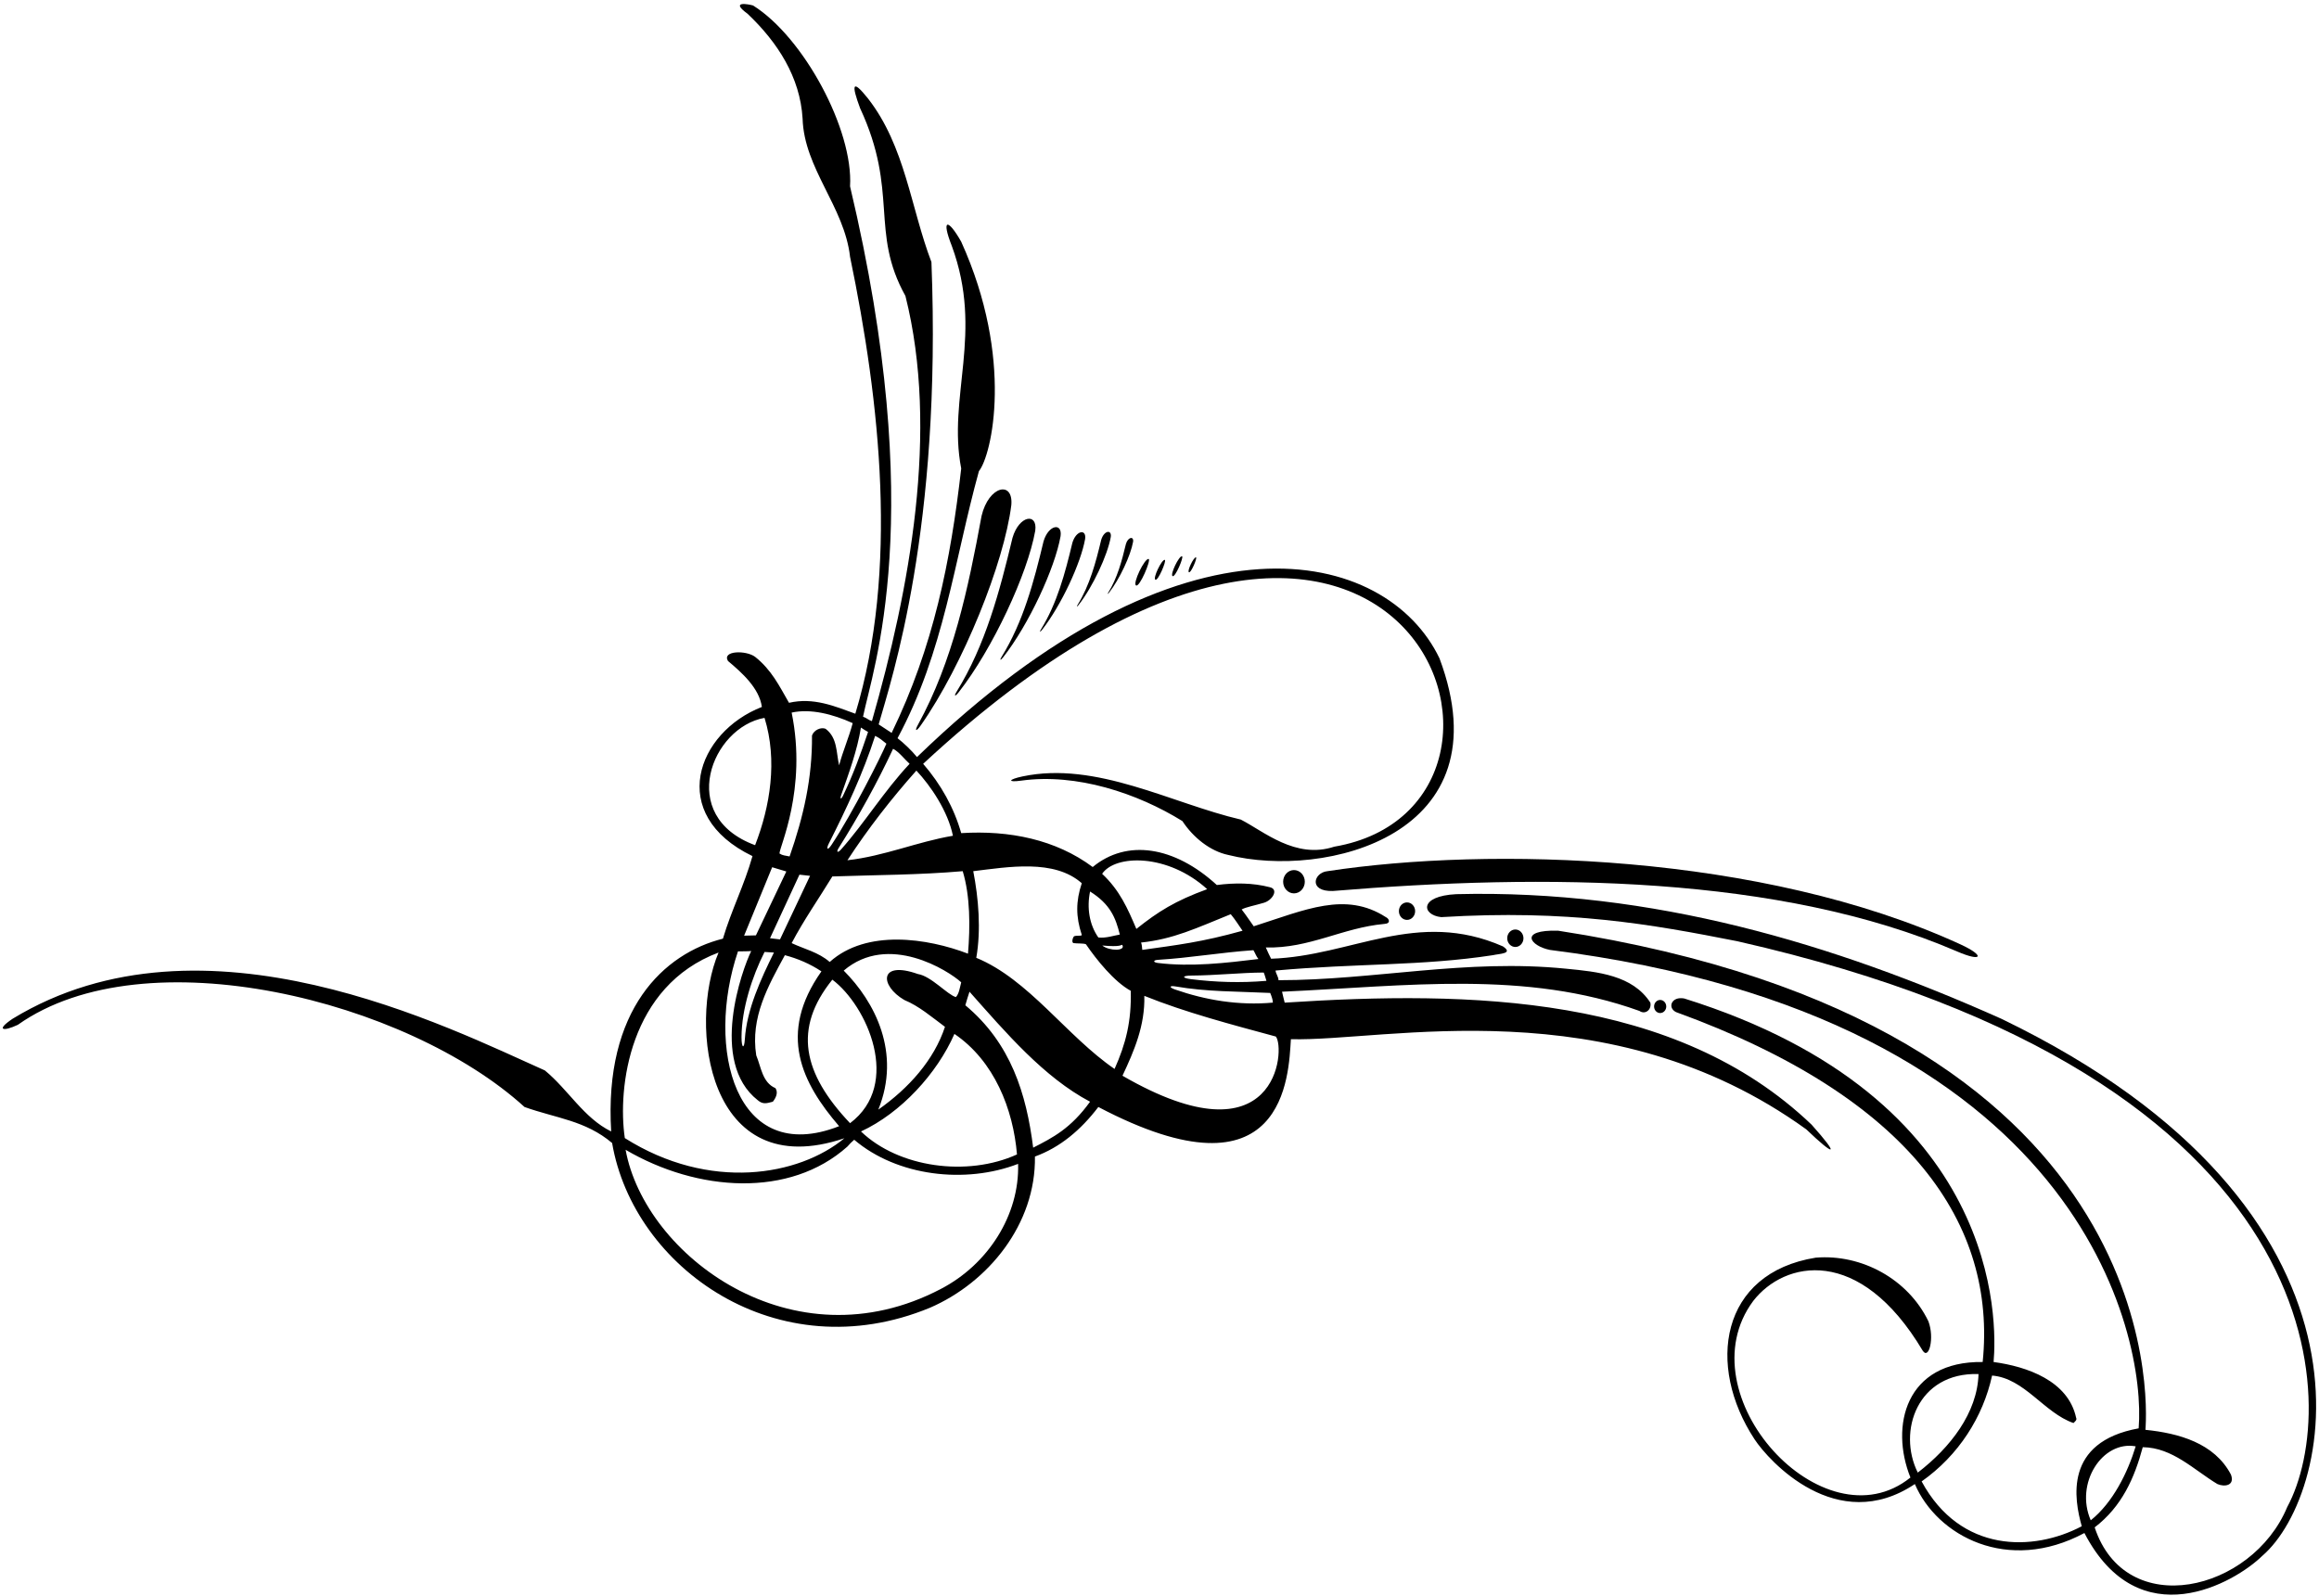 <?xml version="1.0" encoding="UTF-8"?>
<svg xmlns="http://www.w3.org/2000/svg" xmlns:xlink="http://www.w3.org/1999/xlink" width="517pt" height="356pt" viewBox="0 0 517 356" version="1.1">
<g id="surface1">
<path style=" stroke:none;fill-rule:nonzero;fill:rgb(0%,0%,0%);fill-opacity:1;" d="M 403.883 250.801 C 373.473 221.738 327.824 220.898 286.41 223.586 C 286.242 222.828 285.957 221.867 285.82 221.148 C 313.711 219.891 340.039 216.277 365.492 225.434 C 366.84 226.355 368.266 225.098 367.93 223.586 C 363.98 217.453 356.172 216.699 349.199 216.023 C 326.77 213.758 306.453 218.582 285.031 218.582 C 285.031 217.824 284.41 217.082 284.375 216.426 C 302.48 214.793 316.941 215.438 332.816 213.004 C 334.246 212.664 337.516 212.688 335.059 211.039 C 315.871 202.621 301.355 213.207 283.379 213.793 C 282.961 212.973 282.609 212.211 282.203 211.285 C 291.945 211.535 299.309 206.871 308.633 206.031 C 310.152 205.941 309.719 204.855 308.961 204.516 C 299.973 198.723 291.047 202.867 279.508 206.559 C 278.582 205.301 277.93 204.234 276.816 202.809 C 277.777 202.266 279.746 201.926 281.797 201.309 C 283.703 200.738 285.133 198.312 283.105 197.848 C 279.297 196.855 275.273 196.84 271.281 197.355 C 261.805 188.668 251.199 187.062 243.609 193.344 C 235.379 187.215 225.047 185.113 214.293 185.785 C 212.695 180.156 209.797 174.938 205.809 170.328 C 312.461 71.414 351.738 179.539 297.453 188.809 C 288.801 191.664 281.746 185.363 276.621 182.762 C 261.184 179.164 244.449 169.656 227.949 173.141 C 224.785 173.809 224.508 174.52 227.68 174.078 C 240.004 172.371 253.582 176.887 263.602 183.098 C 266.035 186.793 269.816 189.816 273.848 190.656 C 295.141 196.027 335.77 186.48 320.922 146.809 C 309.172 122.297 264.191 110.949 204.438 168.824 C 203.148 167.254 201.434 165.652 200.098 164.617 C 210.512 145.246 212.695 125.137 218.242 105.062 C 221.098 101.531 226.137 80.07 214.293 53.902 C 211.27 48.57 209.82 48.82 212.191 54.828 C 219.363 74.316 211.184 88.43 214.293 104.473 C 211.941 125.137 208.105 144.242 198.781 163.438 C 197.773 162.766 196.895 162.207 195.891 161.535 C 198.746 151.453 209.977 117.945 207.656 58.441 C 203.035 46.344 201.828 32.633 193.512 21.965 C 189.941 17.48 189.805 18.898 191.75 24.125 C 200.441 42.82 193.867 51.613 201.859 66 C 209.422 96.074 202.781 131.488 194.383 160.805 C 193.66 160.609 193.312 160.141 192.406 159.82 C 194.504 149.402 206.996 115.191 189.512 41.555 C 190.27 28.957 179.203 8.324 167.891 1.223 C 166.918 0.941 162.613 0.105 166.652 3.062 C 173.355 9.406 178.391 17.219 178.93 26.438 C 179.266 37.609 188.254 46.094 189.512 57.266 C 196.23 89.688 200.348 127.152 190.688 159.156 C 186.066 157.477 181.363 155.461 175.902 156.723 C 173.719 152.941 172.039 149.414 168.344 146.473 C 166.328 144.961 160.91 145.066 162.297 147.398 C 165.402 150 169.27 153.445 169.855 157.645 C 155.406 163.266 148.535 181.609 167.758 190.91 C 165.906 197.461 163.098 202.852 161.168 209.32 C 148.02 212.605 134.605 225.129 136.258 252.312 C 130.125 249.289 126.766 243.074 121.473 238.703 C 100.305 229.297 45.418 201.238 2.816 227.176 C -1.078 229.789 0.766 230.059 3.988 228.523 C 32.348 208.461 90.727 222.996 116.938 246.855 C 123.992 249.375 130.504 249.848 136.465 254.887 C 141.227 282.738 173.328 305.66 207.32 291.625 C 220.34 285.996 230.961 272.953 230.73 257.906 C 236.332 255.871 240.941 252 244.867 246.855 C 286.719 268.848 287.289 239.629 287.793 231.734 C 308.879 232.32 358.637 220.016 402.699 251.848 C 409.125 258.004 410.266 257.941 403.883 250.801 Z M 283.777 223.578 C 276.129 224.273 268.754 223.016 261.965 220.656 C 260.551 220.164 260.691 219.73 262.121 219.98 C 268.973 221.172 275.676 221.074 283.18 221.422 C 283.469 222.102 283.777 222.988 283.777 223.578 Z M 282.34 218.723 C 276.539 219.219 271.008 219.027 265.52 218.352 C 263.449 218.094 263.469 217.559 265.645 217.547 C 270.965 217.52 276.586 216.902 281.734 216.871 C 281.965 217.387 282.129 218.078 282.34 218.723 Z M 280.559 213.859 C 273.352 214.734 265.52 215.656 258.145 214.738 C 257.012 214.598 257.047 214.105 258.168 214.039 C 265.258 213.609 272.113 212.398 279.438 211.891 C 279.855 212.562 280.055 213.273 280.559 213.859 Z M 274.383 203.863 C 275.379 205.07 276.07 206.18 277.012 207.551 C 267.902 210.105 262.387 210.734 254.66 211.824 C 254.602 211.219 254.578 210.656 254.391 210.184 C 261.613 209.426 266.676 206.98 274.383 203.863 Z M 269.129 198.281 C 261.965 200.898 258.211 203.27 253.344 207.148 C 251.41 202.613 249.656 198.555 245.711 194.855 C 248.633 190.523 260.34 190.297 269.129 198.281 Z M 245.742 210.848 C 249.922 211.211 249.852 210.695 250.188 210.695 C 251.078 212.113 247.312 212.121 245.742 210.848 Z M 243.02 198.805 C 247.559 201.641 248.734 204.711 249.656 208.406 C 248.418 208.598 246.559 209.258 244.867 209.055 C 242.852 206.195 242.266 202.418 243.02 198.805 Z M 214.629 194.27 C 216.309 199.812 216.309 206.617 215.805 212.664 C 206.816 209.223 193.211 207.121 184.977 214.516 C 182.457 212.328 179.348 211.656 176.492 210.312 C 179.18 205.188 182.539 200.402 185.562 195.445 C 195.223 195.109 205.051 195.109 214.629 194.27 Z M 212.781 230.559 C 221.684 236.605 225.887 247.359 226.727 257.438 C 215.637 262.477 200.348 260.379 191.949 252.312 C 200.852 248.199 208.914 239.379 212.781 230.559 Z M 189.512 250.465 C 178.938 239.305 176.789 229.344 185.562 218.461 C 193.293 224.258 201.121 241.738 189.512 250.465 Z M 213.109 222.348 C 211.238 221.844 207.598 217.668 204.633 217.203 C 195.953 214.121 196.086 219.77 201.609 222.996 C 204.883 224.34 207.73 226.797 210.672 228.98 C 208.234 236.375 202.617 242.652 195.812 247.441 C 200.949 234.762 195.055 223.41 188.098 216.441 C 198.074 207.926 211.438 216.445 214.293 219.051 C 213.941 220.391 213.828 221.562 213.109 222.348 Z M 171.668 209.223 L 178.23 195.047 L 180.594 195.309 L 173.898 209.484 Z M 172.543 212.414 C 169.656 218.254 166.461 225.129 166.055 231.789 C 165.918 234.043 165.309 233.758 165.316 231.273 C 165.34 224.988 167.68 217.762 170.449 212.281 C 170.785 212.281 172.207 212.414 172.543 212.414 Z M 212.445 186.371 C 204.465 187.719 197.156 190.91 188.926 191.832 C 193.461 184.859 198.754 178.059 204.297 171.84 C 207.461 175.195 211.352 180.914 212.445 186.371 Z M 199.105 166.977 C 200.398 167.617 201.77 169.43 202.785 170.328 C 197.125 176.355 192.688 183.602 187.504 189.43 C 186.762 190.262 186.383 190.043 186.953 189.137 C 191.426 182.023 195.605 174.504 199.105 166.977 Z M 195.105 164.094 C 196.25 164.645 196.598 165.059 197.617 165.84 C 196.441 168.633 190.203 181.121 185.375 188.41 C 184.48 189.762 184.145 189.355 184.773 188.113 C 188.711 180.332 192.422 172.426 195.105 164.094 Z M 191.938 162.242 C 192.406 162.559 192.957 162.918 193.527 163.23 C 191.863 168.215 190.156 172.832 187.961 177.406 C 187.496 178.379 187.195 178.25 187.562 177.203 C 189.266 172.363 191.109 167.352 191.938 162.242 Z M 176.492 158.906 C 180.691 157.98 185.645 159.234 190.102 161.258 C 189.23 164.531 187.914 167.473 187.074 170.664 C 186.402 167.809 186.738 164.531 184.051 162.516 C 183.043 162.098 181.449 162.77 181.027 164.027 C 181.113 173.438 179.145 182.078 176.035 190.984 C 175.047 190.773 174.5 190.797 173.785 190.332 C 173.668 189.074 180 176.016 176.492 158.906 Z M 170.445 160.082 C 173.383 169.574 171.703 179.82 168.344 188.473 C 150.746 181.988 158.695 162.152 170.445 160.082 Z M 172.145 193.391 L 175.305 194.336 L 168.527 208.582 L 165.895 208.648 Z M 164.527 212.152 C 165.285 212.137 166.637 212.16 167.477 212.078 C 165.469 216.156 158.012 236.773 168.934 245.344 C 170.109 246.352 170.949 246.016 172.293 245.68 C 172.965 244.84 173.551 243.66 172.879 242.652 C 169.941 241.395 169.688 237.949 168.598 235.344 C 167.254 226.859 171.285 219.805 174.98 213.004 C 177.836 213.758 180.609 214.934 183.129 216.613 C 173.277 230.57 178.781 241.496 187.074 251.137 C 163.902 260.207 157.211 233.77 164.527 212.152 Z M 160.195 212.414 C 153.418 228.43 157.535 264.203 188.254 253.824 C 178.129 262.219 158.203 265.738 139.297 253.789 C 137.652 242.582 140.262 219.891 160.195 212.414 Z M 209.758 287.426 C 176.684 304.777 143.754 279.93 139.473 256.398 C 155.52 265.805 176.07 267.18 188.926 255.676 C 189.43 255.086 189.848 254.664 190.438 254.16 C 200.012 262.309 215.215 264.074 226.977 259.539 C 227.312 270.961 220.258 281.965 209.758 287.426 Z M 230.336 255.926 C 228.824 243.914 225.379 232.656 215.215 224.172 C 215.469 223.25 215.805 222.156 216.141 221.148 C 224.203 230.223 232.688 240.219 243.02 245.68 C 238.734 251.633 234.734 253.684 230.336 255.926 Z M 217.652 213.59 C 218.746 207.371 218.156 200.316 216.98 194.27 C 224.711 193.344 235.039 191.496 241.172 196.957 C 239.828 200.988 239.828 204.434 241.172 208.465 C 241.172 208.812 240.141 208.547 239.504 208.766 C 239.219 208.863 238.781 210.223 239.367 210.312 C 240.18 210.438 241.559 210.32 242.098 210.566 C 244.449 214.008 248.398 218.934 252.094 220.949 C 252.262 227.754 251 232.742 248.48 238.371 C 237.812 231.062 229.328 218.379 217.652 213.59 Z M 250.246 239.883 C 252.848 234.336 255.285 228.711 255.117 222.074 C 264.273 225.77 274.52 228.457 284.434 231.145 C 286.617 233.75 284.914 259.949 250.246 239.883 "/>
<path style=" stroke:none;fill-rule:nonzero;fill:rgb(0%,0%,0%);fill-opacity:1;" d="M 218.828 115.059 C 215.844 131.273 212.445 147.422 204.629 161.66 C 203.859 163.055 204.254 163.223 205.277 161.758 C 214.715 148.305 223.871 125.508 225.465 112.621 C 225.941 107.133 220.43 108.277 218.828 115.059 "/>
<path style=" stroke:none;fill-rule:nonzero;fill:rgb(0%,0%,0%);fill-opacity:1;" d="M 256.098 124.652 C 255.207 124.383 252.438 130.156 253.277 130.555 C 254.078 130.984 256.625 124.934 256.098 124.652 "/>
<path style=" stroke:none;fill-rule:nonzero;fill:rgb(0%,0%,0%);fill-opacity:1;" d="M 297.148 198.688 C 344.359 194.77 396.859 195.133 436.336 212.18 C 442.008 214.629 442.59 213.125 437.047 210.582 C 392.676 190.219 331.941 188.781 295.941 194.27 C 292.855 194.57 291.648 198.852 297.148 198.688 "/>
<path style=" stroke:none;fill-rule:nonzero;fill:rgb(0%,0%,0%);fill-opacity:1;" d="M 446.219 227.199 C 408.84 210.48 368.352 198.301 324.668 199.395 C 316.258 199.812 316.973 204.051 321.309 204.516 C 349.664 202.793 368.051 206.09 387.336 209.895 C 521.695 240.352 521.758 314.207 509.918 336.062 C 502.031 354.992 473.895 361.539 466.988 340.598 C 473.035 335.977 475.859 329.605 477.707 322.719 C 484.344 322.801 489.059 327.746 494.352 330.938 C 495.863 331.609 498.297 331.359 497.375 328.84 C 493.68 321.781 485.699 319.598 478.305 318.844 C 478.809 312.625 482.82 228.441 347.352 207.539 C 338.426 207.305 341.18 210.961 345.535 211.828 C 464.301 226.859 478.473 298.105 476.793 318.516 C 460.031 321.562 462.43 334.383 464.109 340.348 C 453.328 346.043 437.082 346.371 428.41 330.352 C 436.641 324.555 442.102 315.984 444.117 306.746 C 451.344 307.336 455.711 315.062 462.262 317.332 C 462.598 316.992 463.102 316.656 462.852 316.156 C 461.086 307.922 451.93 304.73 444.453 303.723 C 445.215 295.027 446.516 244.863 375.488 222.66 C 372.656 222.125 371.668 224.688 373.641 225.688 C 426.148 244.762 445.125 273.145 442.02 303.723 C 424.809 303.465 421.309 318.035 425.914 329.484 C 406.512 345.098 375.367 310.965 390.863 290.113 C 397.785 281.156 414.57 277.547 428.66 301.211 C 430.047 303.309 431.309 298.332 429.922 294.648 C 425.387 285.242 415.055 279.613 404.805 280.453 C 383.449 283.883 380.367 304.543 391.164 320.961 C 394.301 325.738 409.496 342.578 426.898 330.938 C 431.848 342.484 447.598 351.012 464.699 341.859 C 476.895 365.324 498.242 352.922 504.332 346.973 C 520.652 332.977 534.348 269.75 446.219 227.199 Z M 441.094 306.41 C 440.844 315.062 434.773 322.836 427.551 328.383 C 422.969 319.219 427.461 305.969 441.094 306.41 Z M 476.133 322.527 C 474.367 328.324 471.066 335.074 466.113 339.023 C 462.523 330.773 468.695 321.191 476.133 322.527 "/>
<path style=" stroke:none;fill-rule:nonzero;fill:rgb(0%,0%,0%);fill-opacity:1;" d="M 213.738 154.363 C 221.336 144.66 229.094 127.945 230.797 118.359 C 231.367 114.27 227.195 114.906 225.73 119.922 C 222.855 131.949 219.672 143.906 213.254 154.262 C 212.625 155.281 212.91 155.418 213.738 154.363 "/>
<path style=" stroke:none;fill-rule:nonzero;fill:rgb(0%,0%,0%);fill-opacity:1;" d="M 223.652 146.562 C 229.352 139.285 235.172 126.754 236.445 119.562 C 236.875 116.492 233.746 116.973 232.645 120.734 C 230.488 129.754 228.102 138.723 223.289 146.488 C 222.816 147.254 223.031 147.355 223.652 146.562 "/>
<path style=" stroke:none;fill-rule:nonzero;fill:rgb(0%,0%,0%);fill-opacity:1;" d="M 232.324 140.438 C 236.598 134.98 240.965 125.578 241.918 120.188 C 242.242 117.887 239.895 118.246 239.07 121.066 C 237.453 127.832 235.66 134.559 232.055 140.383 C 231.699 140.953 231.859 141.031 232.324 140.438 "/>
<path style=" stroke:none;fill-rule:nonzero;fill:rgb(0%,0%,0%);fill-opacity:1;" d="M 240.441 134.93 C 243.648 130.836 246.922 123.785 247.637 119.738 C 247.879 118.012 246.117 118.281 245.5 120.398 C 244.285 125.473 242.941 130.52 240.238 134.887 C 239.973 135.316 240.094 135.371 240.441 134.93 "/>
<path style=" stroke:none;fill-rule:nonzero;fill:rgb(0%,0%,0%);fill-opacity:1;" d="M 247.219 132.207 C 249.621 129.137 252.074 123.848 252.613 120.812 C 252.797 119.52 251.477 119.723 251.012 121.309 C 250.102 125.113 249.094 128.898 247.062 132.176 C 246.863 132.496 246.953 132.539 247.219 132.207 "/>
<path style=" stroke:none;fill-rule:nonzero;fill:rgb(0%,0%,0%);fill-opacity:1;" d="M 263.539 124.043 C 262.867 123.844 260.793 128.172 261.422 128.473 C 262.02 128.789 263.934 124.254 263.539 124.043 "/>
<path style=" stroke:none;fill-rule:nonzero;fill:rgb(0%,0%,0%);fill-opacity:1;" d="M 259.695 124.852 C 259.027 124.648 256.953 128.98 257.582 129.277 C 258.18 129.598 260.094 125.062 259.695 124.852 "/>
<path style=" stroke:none;fill-rule:nonzero;fill:rgb(0%,0%,0%);fill-opacity:1;" d="M 266.648 124.289 C 266.145 124.137 264.59 127.387 265.062 127.609 C 265.512 127.852 266.945 124.449 266.648 124.289 "/>
<path style=" stroke:none;fill-rule:nonzero;fill:rgb(0%,0%,0%);fill-opacity:1;" d="M 286.066 196.621 C 286.066 198.059 287.148 199.219 288.48 199.219 C 289.812 199.219 290.895 198.059 290.895 196.621 C 290.895 195.188 289.812 194.023 288.48 194.023 C 287.148 194.023 286.066 195.188 286.066 196.621 "/>
<path style=" stroke:none;fill-rule:nonzero;fill:rgb(0%,0%,0%);fill-opacity:1;" d="M 311.871 203.184 C 311.871 204.262 312.68 205.133 313.68 205.133 C 314.68 205.133 315.492 204.262 315.492 203.184 C 315.492 202.105 314.68 201.234 313.68 201.234 C 312.68 201.234 311.871 202.105 311.871 203.184 "/>
<path style=" stroke:none;fill-rule:nonzero;fill:rgb(0%,0%,0%);fill-opacity:1;" d="M 339.641 209.223 C 339.641 208.145 338.828 207.273 337.832 207.273 C 336.832 207.273 336.02 208.145 336.02 209.223 C 336.02 210.297 336.832 211.172 337.832 211.172 C 338.828 211.172 339.641 210.297 339.641 209.223 "/>
<path style=" stroke:none;fill-rule:nonzero;fill:rgb(0%,0%,0%);fill-opacity:1;" d="M 371.477 224.445 C 371.477 223.641 370.867 222.984 370.117 222.984 C 369.367 222.984 368.762 223.641 368.762 224.445 C 368.762 225.254 369.367 225.906 370.117 225.906 C 370.867 225.906 371.477 225.254 371.477 224.445 "/>
</g>
</svg>
